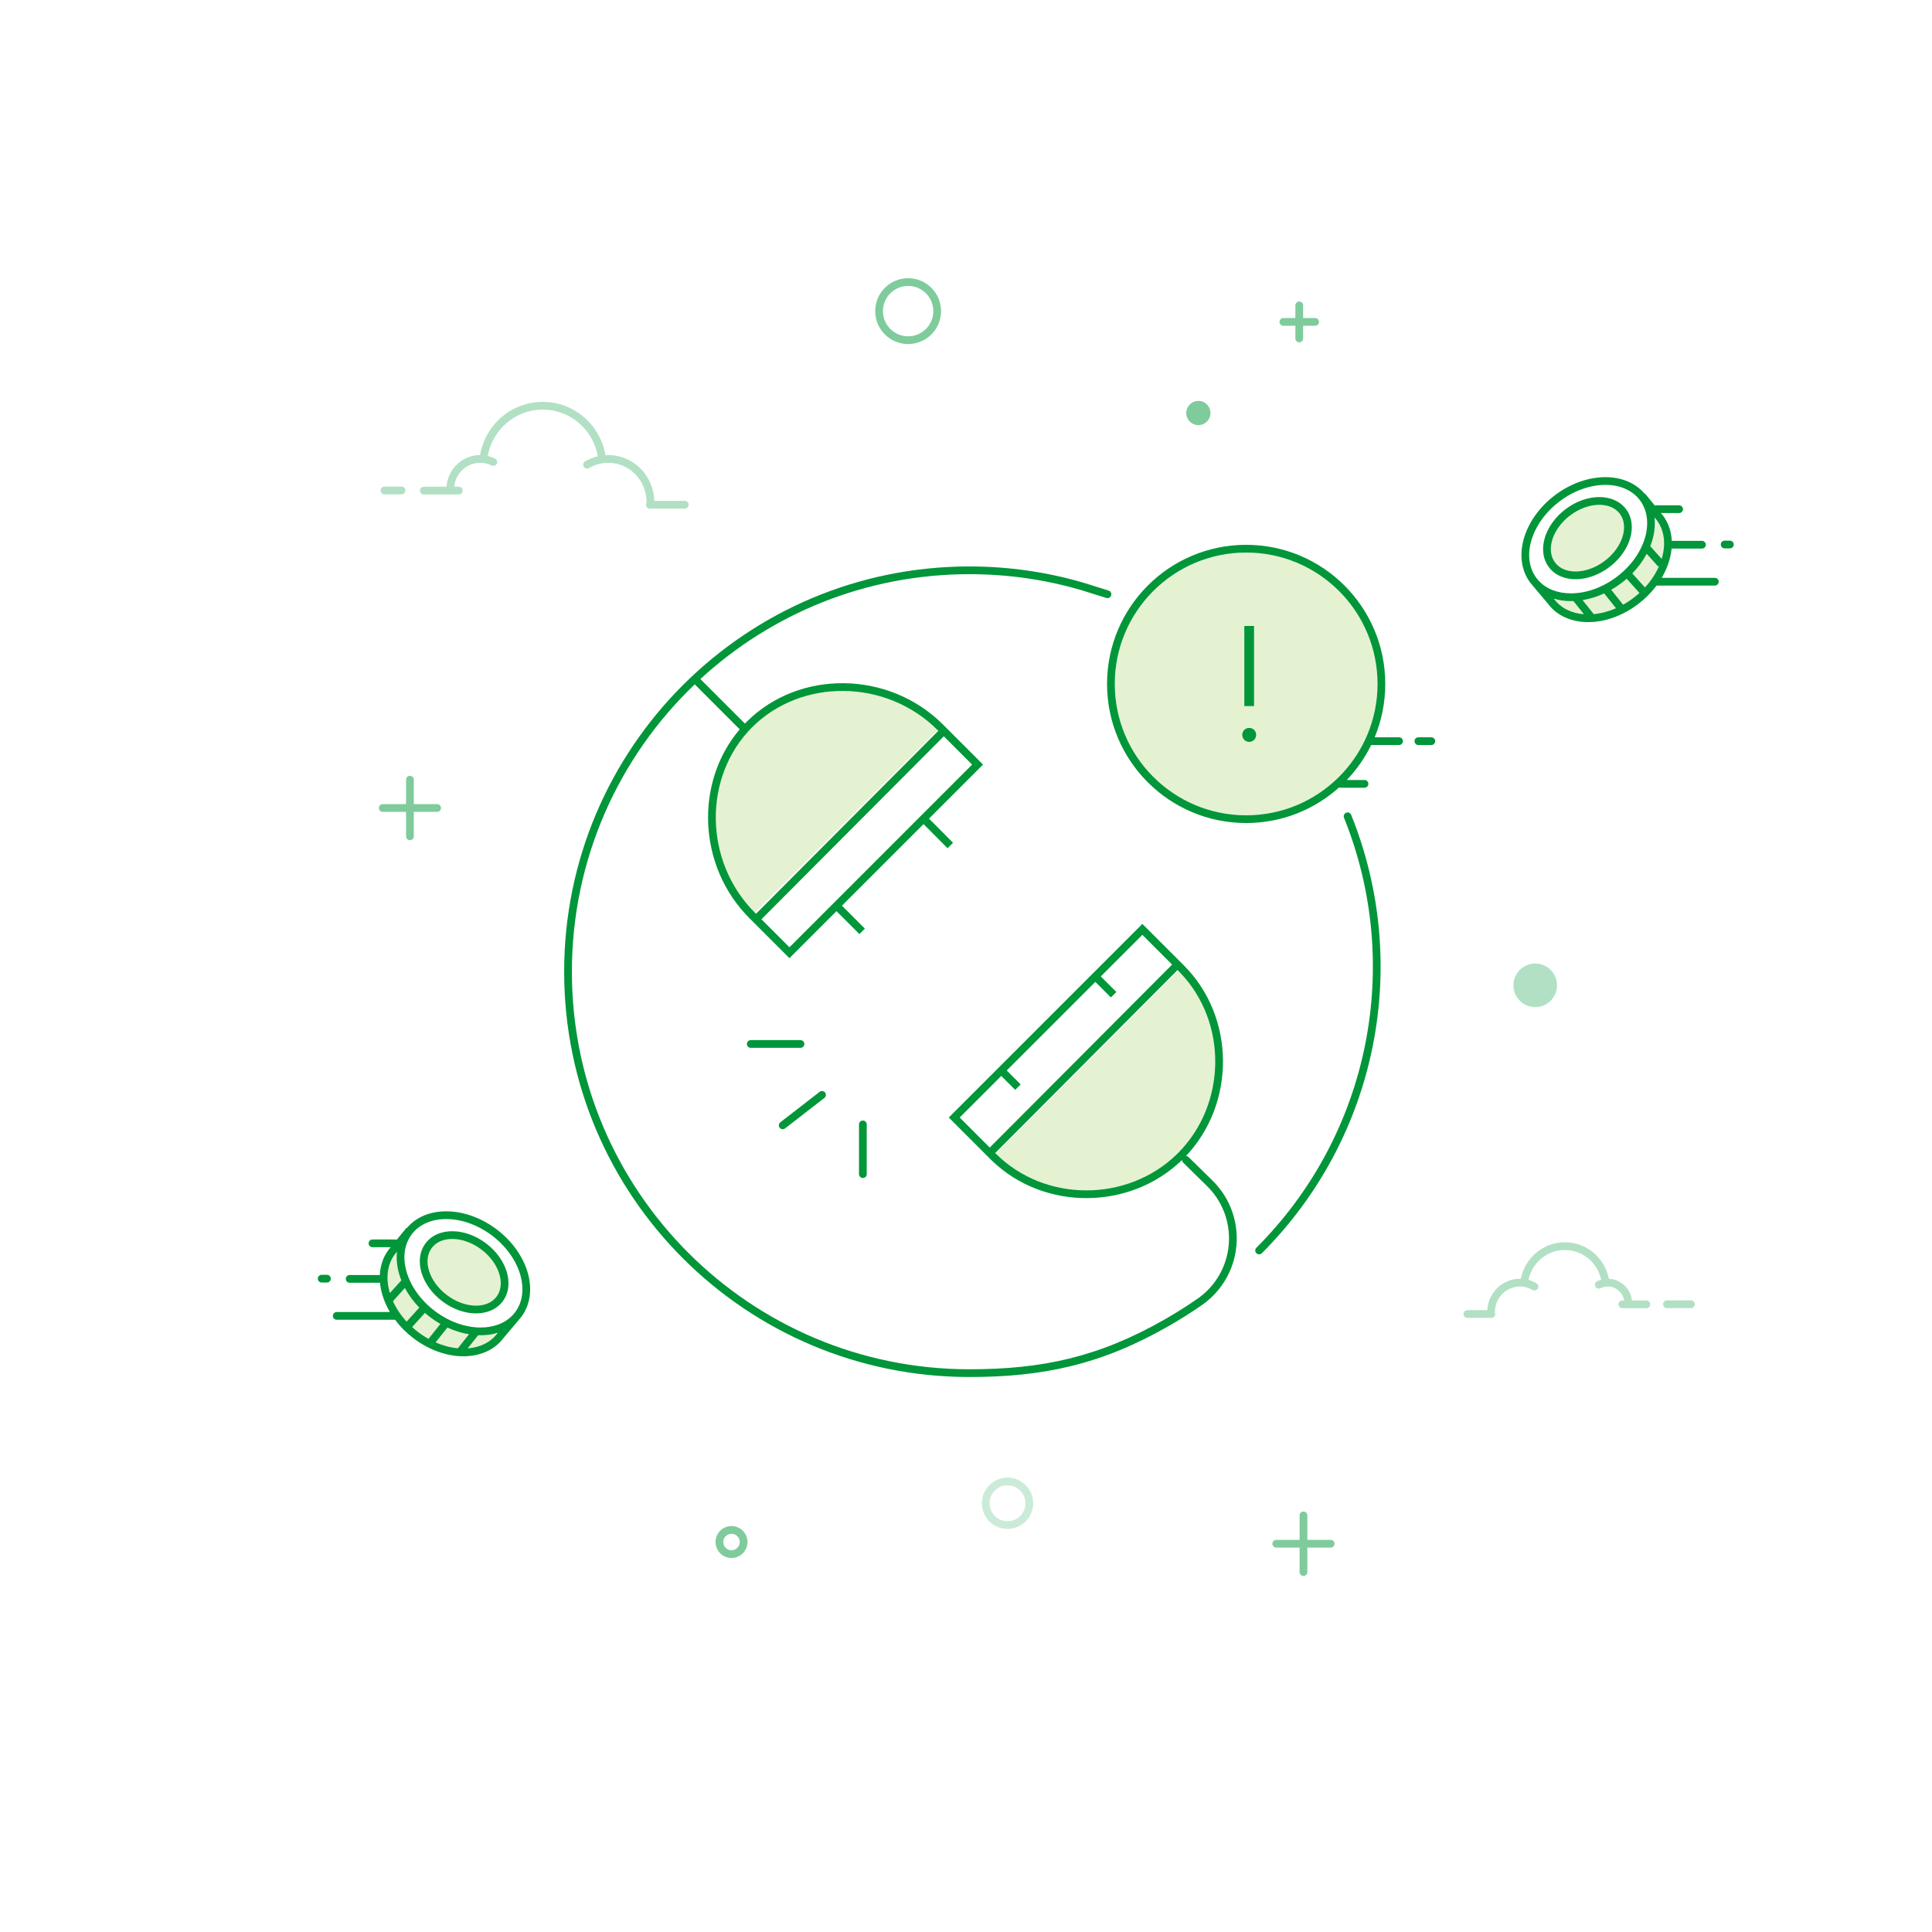<svg width="500" height="500" viewBox="0 0 500 500" fill="none" xmlns="http://www.w3.org/2000/svg">
<rect width="500" height="500" fill="white"/>
<path d="M322.504 211C341.282 211 356.504 195.778 356.504 177C356.504 158.222 341.282 143 322.504 143C303.726 143 288.504 158.222 288.504 177C288.504 195.778 303.726 211 322.504 211Z" fill="#E4F2D2"/>
<path d="M189.316 403.206C191.598 403.206 193.449 401.355 193.449 399.073C193.449 396.79 191.598 394.94 189.316 394.94C187.033 394.94 185.183 396.79 185.183 399.073C185.183 401.355 187.033 403.206 189.316 403.206ZM189.316 401.206C188.138 401.206 187.183 400.251 187.183 399.073C187.183 397.895 188.138 396.94 189.316 396.94C190.494 396.94 191.449 397.895 191.449 399.073C191.449 400.251 190.494 401.206 189.316 401.206ZM235.022 89.038C239.727 89.038 243.541 85.224 243.541 80.519C243.541 75.814 239.727 72 235.022 72C230.318 72 226.504 75.814 226.504 80.519C226.504 85.224 230.318 89.038 235.022 89.038ZM235.022 87.038C231.422 87.038 228.504 84.119 228.504 80.519C228.504 76.919 231.422 74 235.022 74C238.623 74 241.541 76.919 241.541 80.519C241.541 84.119 238.623 87.038 235.022 87.038Z" fill="#7FCB9C"/>
<path d="M260.744 395.686C264.411 395.686 267.383 392.714 267.383 389.047C267.383 385.381 264.411 382.408 260.744 382.408C257.078 382.408 254.105 385.381 254.105 389.047C254.105 392.714 257.078 395.686 260.744 395.686ZM260.744 393.686C258.182 393.686 256.105 391.609 256.105 389.047C256.105 386.485 258.182 384.408 260.744 384.408C263.306 384.408 265.383 386.485 265.383 389.047C265.383 391.609 263.306 393.686 260.744 393.686Z" fill="#CCEAD8"/>
<path d="M106.094 200.774C106.646 200.774 107.094 201.221 107.094 201.774L107.093 208.107L113.135 208.108C113.648 208.108 114.07 208.494 114.128 208.991L114.135 209.108C114.135 209.66 113.687 210.108 113.135 210.108L107.093 210.107L107.094 216.442C107.094 216.954 106.708 217.377 106.211 217.435L106.094 217.442C105.542 217.442 105.094 216.994 105.094 216.442L105.093 210.107L99.053 210.108C98.541 210.108 98.118 209.722 98.06 209.224L98.053 209.108C98.053 208.555 98.501 208.108 99.053 208.108L105.093 208.107L105.094 201.774C105.094 201.261 105.48 200.838 105.977 200.78L106.094 200.774ZM336.242 78.029C336.794 78.029 337.242 78.477 337.242 79.029L337.242 82.307L340.349 82.307C340.862 82.307 341.284 82.694 341.342 83.191L341.349 83.307C341.349 83.86 340.901 84.307 340.349 84.307L337.242 84.307L337.242 87.586C337.242 88.098 336.856 88.521 336.358 88.579L336.242 88.586C335.69 88.586 335.242 88.138 335.242 87.586L335.242 84.307L332.135 84.307C331.622 84.307 331.199 83.921 331.142 83.424L331.135 83.307C331.135 82.755 331.583 82.307 332.135 82.307L335.242 82.307L335.242 79.029C335.242 78.516 335.628 78.094 336.125 78.036L336.242 78.029Z" fill="#7FCB9C"/>
<path fill-rule="evenodd" clip-rule="evenodd" d="M103 323.5C97.747 329.901 98.246 337.3 105.992 344.467C110.235 348.392 114.776 349.615 117.679 349.978C122.88 350.629 127.046 349.02 130.176 345.149C122.204 345.726 115.556 343.494 110.235 338.453C104.913 333.412 103 328.018 103 323.5Z" fill="#E4F2D2"/>
<path d="M111.957 340.107C104.128 334.207 101.351 324.686 105.756 318.841C110.161 312.996 120.078 313.04 127.908 318.94C135.737 324.84 138.514 334.361 134.109 340.207C129.705 346.052 119.787 346.007 111.957 340.107Z" fill="white"/>
<path d="M115.068 335.975C109.999 332.155 108.151 326.056 110.941 322.354C113.732 318.651 120.103 318.746 125.172 322.566C130.242 326.386 132.089 332.484 129.299 336.187C126.509 339.89 120.137 339.795 115.068 335.975Z" fill="#E4F2D2"/>
<path fill-rule="evenodd" clip-rule="evenodd" d="M134.636 329.874C135.692 333.496 135.28 336.992 133.311 339.605C133.282 339.643 133.254 339.68 133.225 339.717L132.766 340.261C130.771 342.445 127.765 343.577 124.322 343.562C120.549 343.545 116.319 342.142 112.559 339.309C108.8 336.476 106.285 332.796 105.229 329.174C104.173 325.552 104.585 322.056 106.555 319.443C108.524 316.83 111.771 315.47 115.543 315.486C119.316 315.503 123.546 316.906 127.306 319.739C131.066 322.572 133.58 326.252 134.636 329.874ZM134.793 340.96L134.778 340.978C134.613 341.188 134.442 341.391 134.265 341.586L130.322 346.259C127.908 349.493 124.029 351.031 119.819 351.004C115.6 350.976 110.985 349.383 106.938 346.286C105.098 344.878 103.521 343.27 102.237 341.55H87.152C86.599 341.55 86.152 341.102 86.152 340.55C86.152 339.997 86.599 339.55 87.152 339.55H100.905C100.037 338.079 99.373 336.554 98.931 335.024C98.634 333.998 98.436 332.966 98.343 331.943C98.267 331.962 98.187 331.971 98.105 331.971H90.487C89.934 331.971 89.487 331.524 89.487 330.971C89.487 330.419 89.934 329.971 90.487 329.971H98.105C98.17 329.971 98.235 329.978 98.297 329.99C98.405 327.627 99.123 325.379 100.543 323.465L100.557 323.446L101.102 322.778H96.398C95.845 322.778 95.398 322.33 95.398 321.778C95.398 321.226 95.845 320.778 96.398 320.778H102.282C102.419 320.778 102.55 320.806 102.67 320.856L105.217 317.733L105.304 317.803C107.754 314.869 111.503 313.468 115.552 313.487C119.797 313.506 124.44 315.075 128.51 318.142C132.58 321.209 135.368 325.239 136.556 329.314C137.745 333.389 137.343 337.577 134.908 340.809C134.87 340.859 134.831 340.909 134.792 340.959L134.793 340.96ZM128.754 345.017L128.819 344.939C127.401 345.363 125.879 345.569 124.313 345.562C124.125 345.561 123.937 345.557 123.748 345.55L121.028 348.963C124.253 348.719 126.998 347.384 128.735 345.042L128.754 345.017ZM115.787 343.569C117.634 344.424 119.524 345.006 121.381 345.311L118.492 348.937C116.618 348.763 114.66 348.256 112.726 347.409L115.787 343.569ZM110.894 346.499C109.963 345.98 109.045 345.38 108.154 344.698C107.63 344.297 107.131 343.88 106.656 343.448L109.966 339.78C110.411 340.168 110.874 340.544 111.356 340.906C112.207 341.548 113.083 342.123 113.975 342.633L110.894 346.499ZM104.781 333.325C105.73 335.11 106.984 336.831 108.514 338.404L105.236 342.036C103.722 340.388 102.535 338.591 101.703 336.761L102.046 336.355L102.288 336.088L102.77 335.553L103.736 334.484L104.781 333.325ZM103.866 331.354C103.653 330.816 103.467 330.275 103.309 329.734C102.741 327.786 102.536 325.813 102.743 323.93L102.136 324.675C100.196 327.302 99.796 330.82 100.852 334.468C100.868 334.525 100.885 334.582 100.902 334.638L103.866 331.354ZM83.254 329.917C82.701 329.917 82.254 330.364 82.254 330.917C82.254 331.469 82.701 331.917 83.254 331.917H84.612C85.164 331.917 85.612 331.469 85.612 330.917C85.612 330.364 85.164 329.917 84.612 329.917H83.254ZM128.5 335.587C129.656 334.052 129.905 331.954 129.226 329.712C128.547 327.47 126.954 325.162 124.57 323.366C122.187 321.57 119.529 320.675 117.187 320.64C114.845 320.605 112.896 321.422 111.74 322.957C110.584 324.491 110.335 326.59 111.014 328.832C111.693 331.073 113.286 333.382 115.67 335.178C118.053 336.974 120.711 337.869 123.053 337.904C125.395 337.938 127.344 337.121 128.5 335.587ZM125.774 321.769C128.46 323.793 130.325 326.443 131.14 329.132C131.954 331.82 131.731 334.622 130.097 336.79C128.463 338.959 125.831 339.945 123.023 339.903C120.214 339.861 117.152 338.799 114.466 336.775C111.78 334.751 109.915 332.1 109.1 329.412C108.286 326.724 108.509 323.922 110.143 321.753C111.777 319.585 114.409 318.598 117.217 318.64C120.026 318.682 123.088 319.745 125.774 321.769Z" fill="#009639"/>
<path fill-rule="evenodd" clip-rule="evenodd" d="M428.698 134.115C433.95 140.516 432.704 147.3 424.958 154.467C420.715 158.392 416.173 159.615 413.271 159.978C408.069 160.629 403.904 159.02 400.773 155.149C408.746 155.726 415.393 153.494 420.715 148.453C426.037 143.412 428.698 138.633 428.698 134.115Z" fill="#E4F2D2"/>
<path d="M418.992 150.107C426.822 144.207 429.598 134.686 425.193 128.841C420.789 122.996 410.871 123.04 403.042 128.94C395.212 134.84 392.436 144.361 396.84 150.207C401.245 156.052 411.163 156.007 418.992 150.107Z" fill="white"/>
<path d="M415.882 145.975C420.951 142.155 422.798 136.056 420.008 132.354C417.218 128.651 410.846 128.746 405.777 132.566C400.708 136.386 398.86 142.484 401.651 146.187C404.441 149.89 410.812 149.795 415.882 145.975Z" fill="#E4F2D2"/>
<path fill-rule="evenodd" clip-rule="evenodd" d="M396.313 139.874C395.257 143.496 395.67 146.992 397.639 149.605C397.659 149.632 397.68 149.659 397.701 149.686L398.21 150.289C400.205 152.455 403.199 153.577 406.627 153.562C410.4 153.545 414.631 152.142 418.39 149.309C422.15 146.476 424.664 142.796 425.721 139.174C426.777 135.552 426.364 132.056 424.395 129.443C422.426 126.83 419.179 125.47 415.406 125.486C411.634 125.503 407.403 126.906 403.643 129.739C399.884 132.572 397.369 136.252 396.313 139.874ZM396.042 150.809C396.255 151.091 396.479 151.361 396.714 151.618L400.628 156.258C403.042 159.492 406.92 161.03 411.13 161.002C415.35 160.974 419.965 159.381 424.012 156.284C425.851 154.876 427.427 153.269 428.711 151.55H443.799C444.351 151.55 444.799 151.102 444.799 150.55C444.799 149.997 444.351 149.55 443.799 149.55H430.044C430.913 148.078 431.577 146.553 432.019 145.022C432.316 143.997 432.514 142.965 432.607 141.943C432.683 141.962 432.763 141.971 432.845 141.971H440.463C441.015 141.971 441.463 141.524 441.463 140.971C441.463 140.419 441.015 139.971 440.463 139.971H432.845C432.779 139.971 432.715 139.978 432.653 139.99C432.546 137.626 431.828 135.377 430.407 133.463L430.393 133.445L429.85 132.778H434.552C435.104 132.778 435.552 132.33 435.552 131.778C435.552 131.226 435.104 130.778 434.552 130.778H428.668C428.531 130.778 428.4 130.806 428.281 130.856L425.733 127.731L425.645 127.802C423.194 124.869 419.446 123.468 415.397 123.487C411.153 123.506 406.51 125.075 402.44 128.142C398.37 131.209 395.581 135.239 394.393 139.314C393.205 143.389 393.606 147.577 396.042 150.809ZM402.196 155.015L402.133 154.94C403.551 155.364 405.071 155.569 406.636 155.562C406.824 155.561 407.013 155.557 407.202 155.55L409.92 158.961C406.696 158.716 403.952 157.382 402.215 155.04L402.196 155.015ZM412.456 158.935L409.569 155.311C411.426 155.006 413.315 154.424 415.162 153.569L418.222 157.408C416.288 158.255 414.33 158.762 412.456 158.935ZM420.055 156.498C420.986 155.979 421.905 155.378 422.796 154.696C423.319 154.296 423.818 153.879 424.293 153.447L420.983 149.78C420.538 150.168 420.075 150.544 419.594 150.906C418.743 151.548 417.867 152.123 416.974 152.633L420.055 156.498ZM425.713 152.035L422.436 148.404C423.966 146.831 425.219 145.11 426.169 143.325L429.144 146.623L429.414 146.38C428.577 148.341 427.332 150.274 425.713 152.035ZM430.047 144.638C430.065 144.581 430.082 144.524 430.098 144.466C431.153 140.818 430.754 137.3 428.814 134.673L428.206 133.927C428.414 135.811 428.209 137.785 427.641 139.734C427.483 140.275 427.297 140.816 427.083 141.354L430.047 144.638ZM402.449 145.587C401.293 144.053 401.044 141.955 401.724 139.712C402.403 137.471 403.996 135.163 406.379 133.367C408.762 131.571 411.421 130.676 413.762 130.641C416.105 130.606 418.053 131.423 419.21 132.958C420.366 134.492 420.614 136.59 419.935 138.833C419.256 141.074 417.663 143.382 415.28 145.178C412.896 146.974 410.238 147.869 407.897 147.904C405.554 147.939 403.606 147.122 402.449 145.587ZM405.175 131.769C402.49 133.793 400.624 136.444 399.81 139.133C398.995 141.82 399.218 144.623 400.852 146.791C402.486 148.959 405.119 149.946 407.926 149.904C410.735 149.862 413.798 148.8 416.483 146.776C419.169 144.752 421.035 142.101 421.849 139.413C422.663 136.725 422.441 133.922 420.807 131.754C419.173 129.586 416.54 128.599 413.732 128.641C410.923 128.683 407.861 129.745 405.175 131.769ZM447.696 139.917C448.248 139.917 448.696 140.364 448.696 140.917C448.696 141.469 448.248 141.917 447.696 141.917H446.338C445.786 141.917 445.338 141.469 445.338 140.917C445.338 140.364 445.786 139.917 446.338 139.917H447.696Z" fill="#009639"/>
<path d="M336.334 392.18V406.848C336.334 407.4 336.782 407.848 337.334 407.848C337.886 407.848 338.334 407.4 338.334 406.848V392.18C338.334 391.627 337.886 391.18 337.334 391.18C336.782 391.18 336.334 391.627 336.334 392.18Z" fill="#7FCB9C"/>
<path d="M344.374 398.514H330.293C329.741 398.514 329.293 398.961 329.293 399.514C329.293 400.066 329.741 400.514 330.293 400.514H344.374C344.926 400.514 345.374 400.066 345.374 399.514C345.374 398.961 344.926 398.514 344.374 398.514Z" fill="#7FCB9C"/>
<path d="M140.465 104C148.557 104 155.355 109.917 156.69 117.792L157.006 117.776L157.405 117.77C163.992 117.77 169.323 123.213 169.323 129.917L169.319 129.62L177.224 129.621C177.737 129.621 178.159 130.007 178.217 130.504L178.224 130.621C178.224 131.173 177.776 131.621 177.224 131.621H168.168C167.616 131.621 167.168 131.173 167.168 130.621C167.168 130.416 167.23 130.225 167.336 130.066C167.327 130.018 167.323 129.968 167.323 129.917C167.323 124.308 162.878 119.77 157.405 119.77C155.636 119.77 153.937 120.243 152.44 121.13C151.965 121.412 151.352 121.255 151.07 120.78C150.789 120.305 150.946 119.691 151.421 119.41C152.447 118.801 153.554 118.354 154.71 118.082C153.518 111.178 147.553 106 140.465 106C133.399 106 127.46 111.143 126.234 117.998C126.886 118.149 127.517 118.377 128.116 118.676C128.61 118.922 128.811 119.523 128.564 120.017C128.318 120.511 127.717 120.712 127.223 120.465C126.31 120.01 125.304 119.77 124.263 119.77C120.767 119.77 117.887 122.485 117.555 125.965L118.744 125.966C119.297 125.966 119.744 126.414 119.744 126.966C119.744 127.518 119.297 127.966 118.744 127.966H109.688C109.136 127.966 108.688 127.518 108.688 126.966C108.688 126.414 109.136 125.966 109.688 125.966L115.548 125.965C115.886 121.385 119.656 117.77 124.263 117.77L124.243 117.77C125.587 109.913 132.374 104 140.465 104ZM103.907 125.93C104.46 125.93 104.907 126.378 104.907 126.93C104.907 127.482 104.46 127.93 103.907 127.93H99.504C98.951 127.93 98.504 127.482 98.504 126.93C98.504 126.378 98.951 125.93 99.504 125.93H103.907ZM404.984 321.5C410.6 321.5 415.323 325.54 416.371 330.949C419.473 331.083 421.99 333.489 422.357 336.562L426.073 336.562C426.625 336.562 427.073 337.01 427.073 337.562C427.073 338.115 426.625 338.562 426.073 338.562H419.863C419.311 338.562 418.863 338.115 418.863 337.562C418.863 337.01 419.311 336.562 419.863 336.562L420.336 336.562C419.977 334.502 418.212 332.942 416.095 332.942C415.43 332.942 414.788 333.095 414.206 333.386C413.711 333.633 413.111 333.432 412.864 332.938C412.618 332.444 412.818 331.843 413.313 331.597C413.655 331.426 414.011 331.287 414.377 331.182C413.453 326.774 409.576 323.5 404.984 323.5C400.376 323.5 396.482 326.797 395.578 331.24C396.298 331.435 396.988 331.728 397.633 332.111C398.108 332.392 398.264 333.006 397.983 333.481C397.701 333.956 397.088 334.113 396.613 333.831C395.635 333.251 394.525 332.942 393.369 332.942C389.791 332.942 386.882 335.912 386.882 339.586L386.879 339.645C386.939 339.774 386.973 339.917 386.973 340.069C386.973 340.621 386.525 341.069 385.973 341.069H379.763C379.211 341.069 378.763 340.621 378.763 340.069C378.763 339.516 379.211 339.069 379.763 339.069L384.897 339.068C385.16 334.539 388.848 330.942 393.369 330.942L393.597 330.947C394.646 325.534 399.373 321.5 404.984 321.5ZM437.619 336.538C438.171 336.538 438.619 336.985 438.619 337.538C438.619 338.09 438.171 338.538 437.619 338.538H431.409C430.856 338.538 430.409 338.09 430.409 337.538C430.409 336.985 430.856 336.538 431.409 336.538H437.619Z" fill="#B2E0C4"/>
<path d="M310.137 110.016C311.867 110.016 313.27 108.613 313.27 106.883C313.27 105.153 311.867 103.75 310.137 103.75C308.407 103.75 307.004 105.153 307.004 106.883C307.004 108.613 308.407 110.016 310.137 110.016Z" fill="#7FCB9C"/>
<path d="M397.314 260.639C400.428 260.639 402.953 258.115 402.953 255C402.953 251.886 400.428 249.361 397.314 249.361C394.199 249.361 391.675 251.886 391.675 255C391.675 258.115 394.199 260.639 397.314 260.639Z" fill="#B2E0C4"/>
<path d="M66.784 422.339H53M59.892 415.723V428.956V415.723Z" stroke="white" stroke-width="2" stroke-linecap="round"/>
<path d="M349.683 210.886C365.291 249.593 356.589 294.305 326.566 324.327C326.175 324.718 325.542 324.718 325.152 324.327C324.761 323.937 324.761 323.304 325.152 322.913C354.603 293.463 363.138 249.604 347.829 211.634C347.622 211.122 347.87 210.539 348.382 210.333C348.894 210.126 349.477 210.374 349.683 210.886Z" fill="#009639"/>
<path fill-rule="evenodd" clip-rule="evenodd" d="M305.569 299.134C318.533 286.172 319.064 263.942 305.682 250.56L256.994 299.249C270.376 312.63 292.607 312.098 305.569 299.134Z" fill="#E4F2D2"/>
<path fill-rule="evenodd" clip-rule="evenodd" d="M193.944 187.509C206.906 174.544 229.502 174.38 243.336 188.214L194.647 236.901C180.814 223.068 180.98 200.47 193.944 187.509Z" fill="#E4F2D2"/>
<path d="M223.309 290.994V303.865" stroke="#009639" stroke-width="2" stroke-linecap="round"/>
<path d="M212.738 283.354L202.565 291.238" stroke="#009639" stroke-width="2" stroke-linecap="round"/>
<path d="M207.169 270.18H194.299" stroke="#009639" stroke-width="2" stroke-linecap="round"/>
<path d="M250.889 146.596C260.994 146.596 270.91 148.026 280.421 150.812L286.909 152.841C287.437 153.006 287.73 153.567 287.565 154.094C287.401 154.621 286.84 154.915 286.312 154.75L279.842 152.726C270.53 149.999 260.803 148.596 250.889 148.596C224.032 148.596 199.58 158.886 181.257 175.739L192.784 187.265C192.933 187.109 193.084 186.955 193.237 186.802C206.757 173.279 229.989 173.453 244.043 187.508L254.411 197.875L240.428 211.858L246.647 218.11L245.229 219.52L239.014 213.272L217.897 234.389L223.83 240.325L222.416 241.739L216.482 235.804L204.309 247.978L193.94 237.609C180.54 224.21 179.76 202.464 191.439 188.75L179.798 177.107C160.206 195.839 148.004 222.235 148.004 251.482C148.004 308.303 194.067 354.367 250.889 354.367C269.545 354.367 284.285 351.286 301.479 341.431C304.463 339.721 307.281 337.941 309.933 336.092C310.901 335.418 311.803 334.655 312.629 333.813C319.979 326.324 319.865 314.294 312.375 306.945L306.217 300.902C306.052 300.739 305.955 300.533 305.926 300.32L305.918 300.192L305.871 300.239C292.446 313.229 270.218 313.43 256.698 300.36L256.287 299.956L245.542 289.211L295.644 239.109L306.389 249.853C319.785 263.249 319.797 285.601 306.91 299.19C307.164 299.186 307.421 299.281 307.618 299.474L313.776 305.517C322.054 313.64 322.18 326.936 314.056 335.214C313.144 336.144 312.146 336.987 311.077 337.733C308.376 339.616 305.508 341.427 302.474 343.166C284.938 353.217 269.866 356.367 250.889 356.367C192.962 356.367 146.004 309.408 146.004 251.482C146.004 193.555 192.962 146.596 250.889 146.596ZM304.755 251.048L257.561 298.402L257.701 298.542C270.398 311.239 291.69 311.172 304.476 298.806L304.861 298.427C317.476 285.814 317.795 264.524 305.355 251.655L304.974 251.267L304.755 251.048ZM295.644 241.937L284.886 252.695L288.913 256.721L287.498 258.135L283.472 254.109L260.542 277.039L264.148 280.644L262.733 282.059L259.128 278.453L248.37 289.211L256.147 296.988L303.341 249.634L295.644 241.937ZM244.255 190.548L197.062 237.903L204.309 245.15L251.583 197.875L244.255 190.548ZM194.651 188.217C181.914 200.952 182.078 222.919 195.354 236.195L195.647 236.488L242.841 189.134L242.629 188.922C229.351 175.644 207.385 175.479 194.651 188.217ZM322.504 141C342.386 141 358.504 157.118 358.504 177C358.504 181.893 357.528 186.558 355.76 190.81L362.075 190.809C362.628 190.809 363.075 191.257 363.075 191.809C363.075 192.322 362.689 192.745 362.192 192.803L362.075 192.809L354.855 192.81C353.22 196.15 351.083 199.2 348.541 201.86L353.133 201.86C353.686 201.86 354.133 202.307 354.133 202.86C354.133 203.373 353.747 203.795 353.25 203.853L353.133 203.86H346.862C346.747 203.86 346.636 203.84 346.534 203.805C340.162 209.522 331.739 213 322.504 213C302.621 213 286.504 196.882 286.504 177C286.504 157.118 302.621 141 322.504 141ZM322.504 143C303.726 143 288.504 158.222 288.504 177C288.504 195.778 303.726 211 322.504 211C341.281 211 356.504 195.778 356.504 177C356.504 158.222 341.281 143 322.504 143ZM370.427 190.809C370.98 190.809 371.427 191.257 371.427 191.809C371.427 192.322 371.041 192.745 370.544 192.803L370.427 192.809H367.078C366.526 192.809 366.078 192.362 366.078 191.809C366.078 191.297 366.464 190.874 366.962 190.816L367.078 190.809H370.427ZM323.288 188.388C324.301 188.388 325.094 189.159 325.094 190.172C325.094 191.185 324.301 192 323.288 192C322.275 192 321.504 191.185 321.504 190.172C321.504 189.159 322.275 188.388 323.288 188.388ZM324.543 162V182.727H322.032V162H324.543Z" fill="#009639"/>
</svg>
